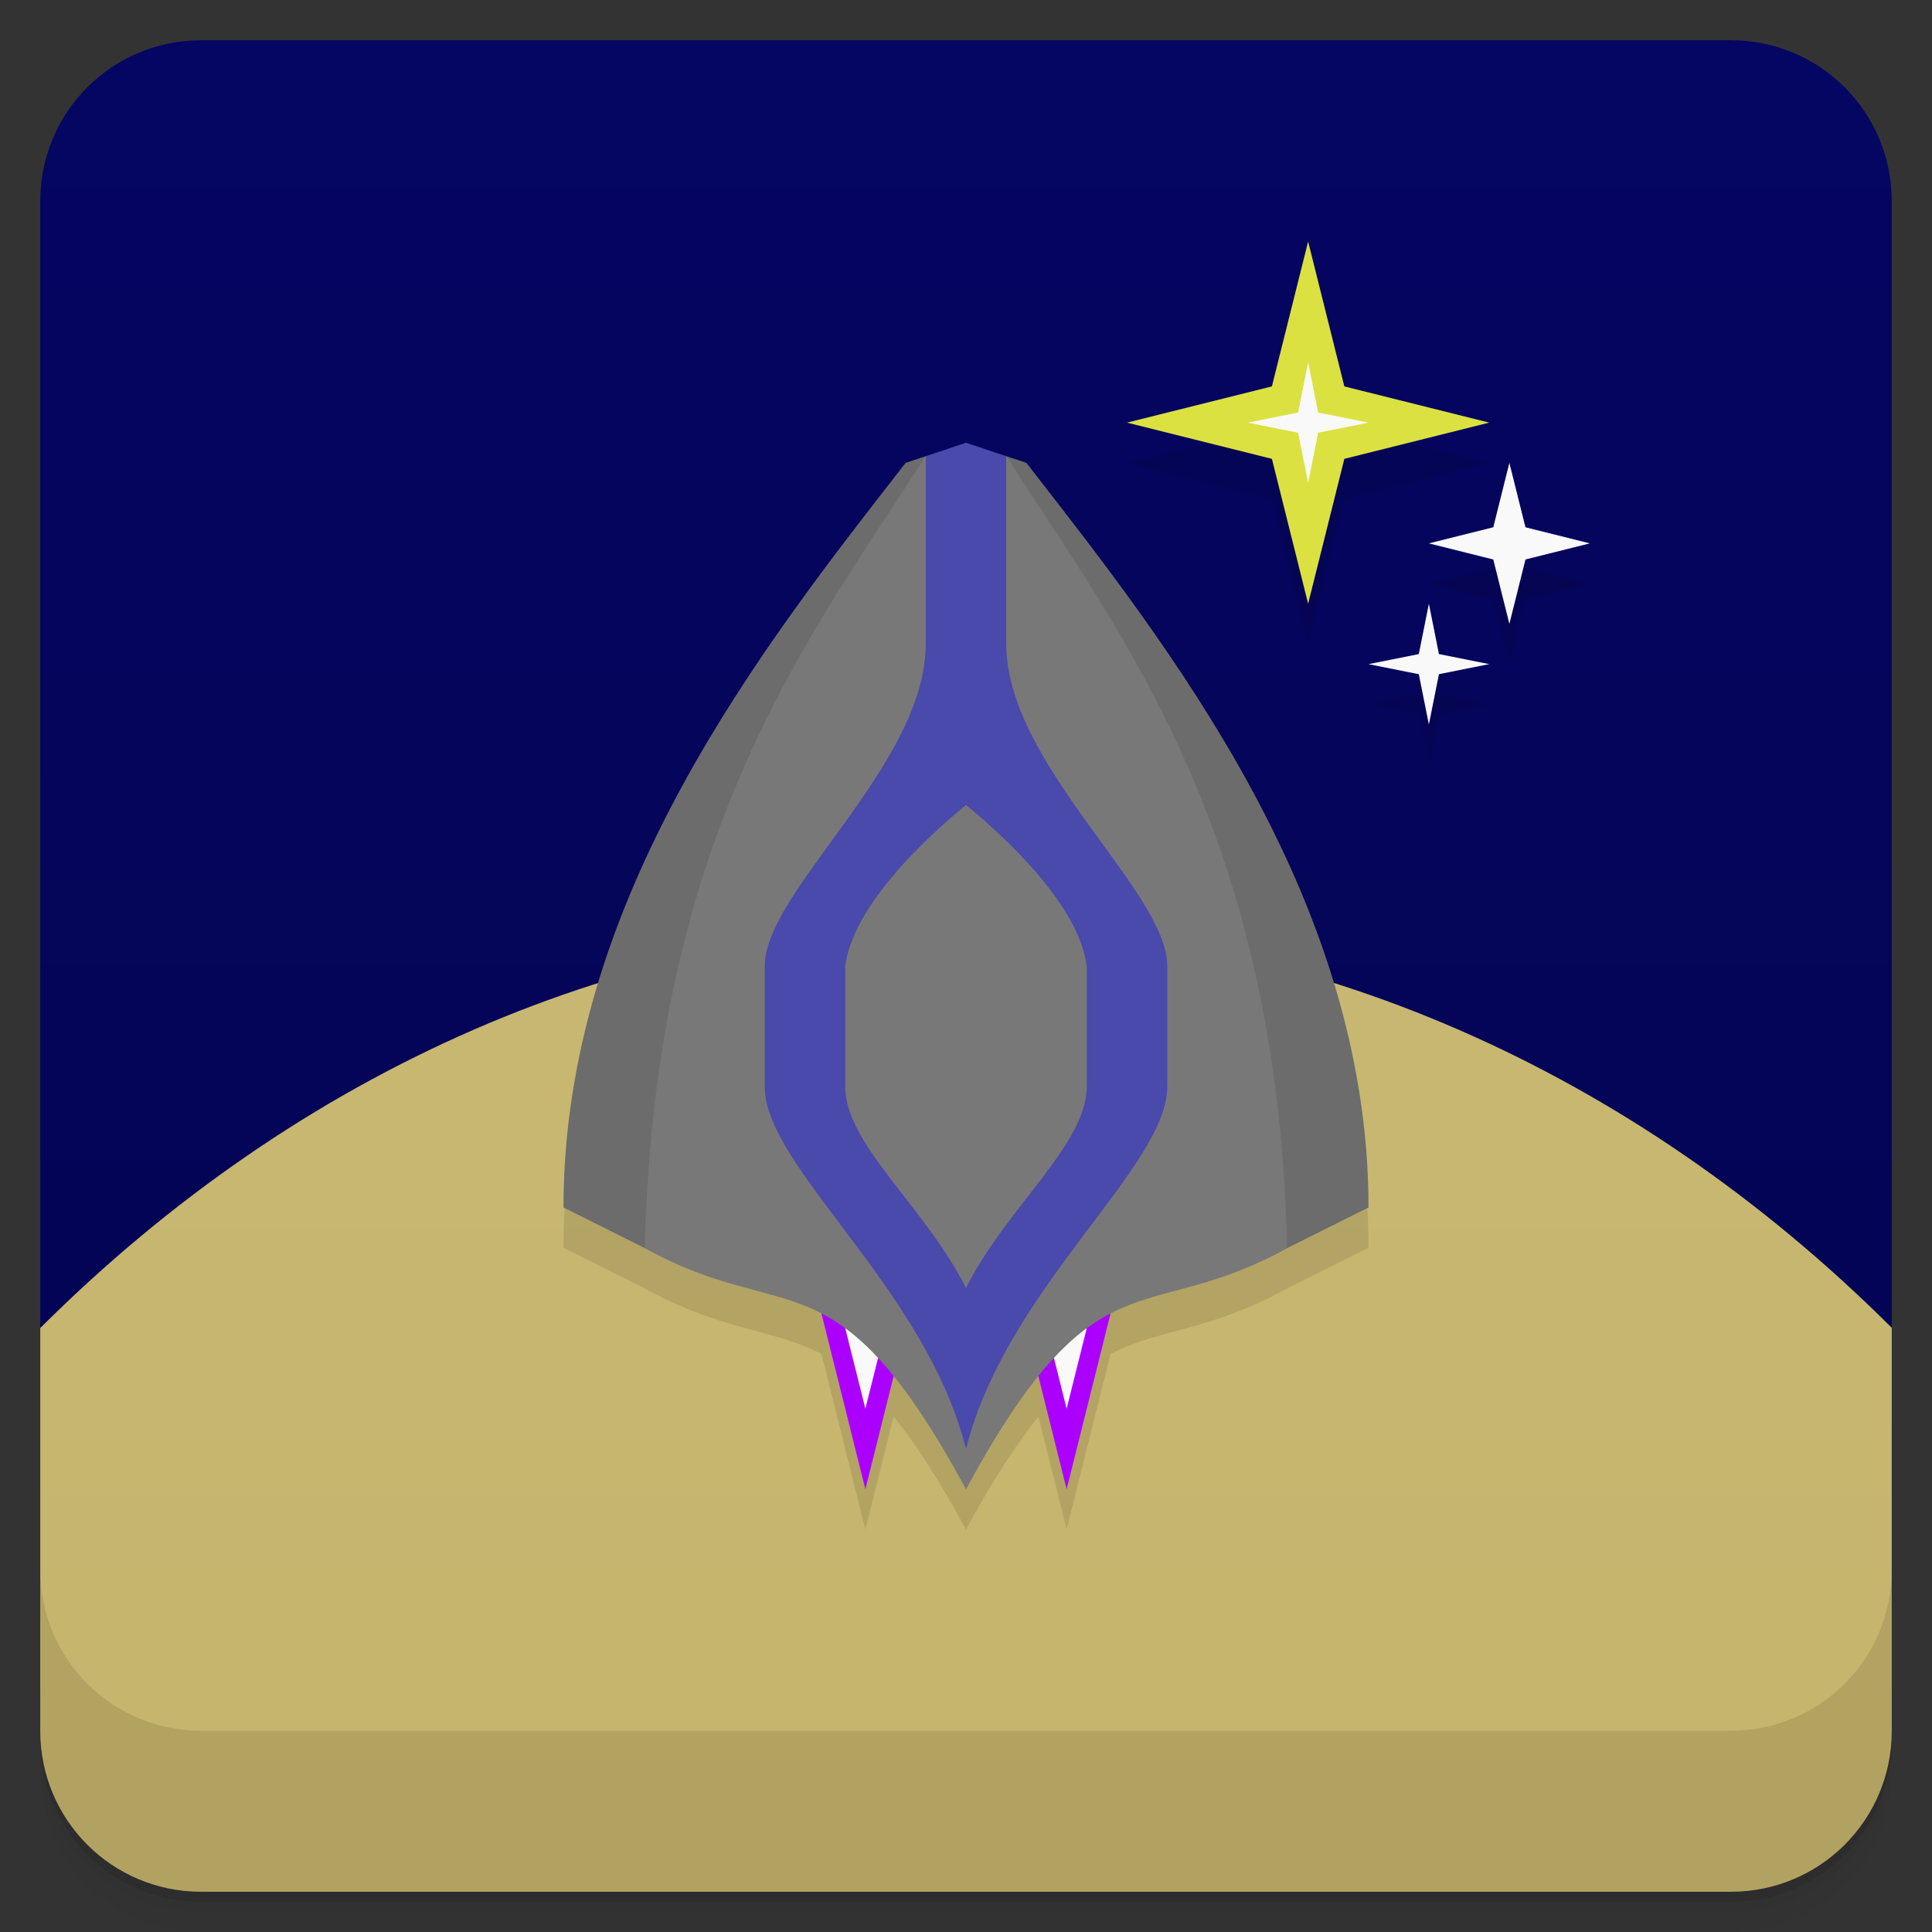 <svg version="1.1" viewBox="0 0 48 48" xmlns="http://www.w3.org/2000/svg" xmlns:xlink="http://www.w3.org/1999/xlink">
 <rect x="0" y="0" width="48" height="48" fill="#333333" stroke="none"/>
 <defs>
  <linearGradient id="bg" x2="0" y1="1" y2="47" gradientUnits="userSpaceOnUse">
   <stop style="stop-color:#050563" offset="0"/>
   <stop style="stop-color:#040450" offset="1"/>
  </linearGradient>
  <linearGradient id="linearGradient851" x2="0" y1="47" y2="1" gradientUnits="userSpaceOnUse">
   <stop style="stop-color:#c5b46b" offset="0"/>
   <stop style="stop-color:#cbbb79" offset="1"/>
  </linearGradient>
 </defs>
 <path d="m1 43v0.25c0 2.216 1.784 4 4 4h38c2.216 0 4-1.784 4-4v-0.25c0 2.216-1.784 4-4 4h-38c-2.216 0-4-1.784-4-4zm0 0.5v0.5c0 2.216 1.784 4 4 4h38c2.216 0 4-1.784 4-4v-0.5c0 2.216-1.784 4-4 4h-38c-2.216 0-4-1.784-4-4z" style="opacity:.02"/>
 <path d="m1 43.25v0.25c0 2.216 1.784 4 4 4h38c2.216 0 4-1.784 4-4v-0.25c0 2.216-1.784 4-4 4h-38c-2.216 0-4-1.784-4-4z" style="opacity:.05"/>
 <path d="m1 43v0.25c0 2.216 1.784 4 4 4h38c2.216 0 4-1.784 4-4v-0.25c0 2.216-1.784 4-4 4h-38c-2.216 0-4-1.784-4-4z" style="opacity:.1"/>
 <path d="m5 1c-2.216 0-4 1.784-4 4v27.994l46-0.006v-27.988c0-2.216-1.784-4-4-4z" style="fill:url(#bg)"/>
 <path d="m24 23c-8.422 7.65e-4 -16.555 3.567-23 9.994v10.006c0 2.216 1.784 4 4 4h38c2.216 0 4-1.784 4-4v-10.012c-6.445-6.425-14.578-9.989-23-9.988z" style="fill:url(#linearGradient851);paint-order:normal"/>
 <path d="m1 39v4c0 2.216 1.784 4 4 4h38c2.216 0 4-1.784 4-4v-4c0 2.216-1.784 4-4 4h-38c-2.216 0-4-1.784-4-4z" style="opacity:.1"/>
 <path d="m32.5 7-0.9 3.6-3.6 0.9 3.6 0.9 0.9 3.6 0.9-3.6 3.6-0.9-3.6-0.9-0.9-3.6zm-8.5 5-1.5 0.5c-3.5 4.5-8.5 10.797-8.5 18.5l2 1c1.952 1.081 3.18 1.001 4.41 1.639l1.09 4.361 0.701-2.805c0.536 0.664 1.12 1.553 1.799 2.805 0.679-1.252 1.263-2.14 1.799-2.805l0.701 2.805 1.09-4.361c1.23-0.638 2.459-0.558 4.41-1.639l2-1c0-7.703-5-14-8.5-18.5l-1.5-0.5zm13.5 0.5-0.4 1.6-1.6 0.4 1.6 0.4 0.4 1.6 0.4-1.6 1.6-0.4-1.6-0.4-0.4-1.6zm-2 3.5-0.25 1.25-1.25 0.25 1.25 0.25 0.25 1.25 0.25-1.25 1.25-0.25-1.25-0.25-0.25-1.25z" style="opacity:.1;paint-order:normal"/>
 <path d="m20 31 1.5 6 1.5-6zm5 0 1.5 6 1.5-6z" style="fill:#ac00ff;paint-order:normal"/>
 <path d="m20 29 1.5 6 1.5-6zm5 0 1.5 6 1.5-6z" style="fill:#f9f9f9;paint-order:normal"/>
 <path d="m23 11.334-0.5 0.166c-3.5 4.5-8.5 10.797-8.5 18.5l2 1c3.612 2 4.746 1e-5 8 6 3.254-6 4.388-4 8-6l2-1c0-7.703-5-14-8.5-18.5l-0.5-0.166z" style="fill:#787878;paint-order:normal"/>
 <path d="m23 11.334v4.666c0 3-4 6.136-4 8v3c0 2 4 5 5 9 1-4 5-7 5-9v-3c0-1.864-4-5-4-8v-4.666l-1-0.334zm1 8.666c1 0.818 2.806 2.5 3 4v3c0 1.435-2 3-3 5-1-2-3-3.565-3-5v-3c0.194-1.5 2-3.182 3-4z" style="fill:#4a49ac;paint-order:normal"/>
 <path d="m22.998 11.334-0.498 0.166c-3.5 4.5-8.5 10.797-8.5 18.5l2 1c0.008 4e-3 0.014 8e-3 0.021 0.012 0.236-10.304 4.072-15.156 6.979-19.678zm2.002 0c2.907 4.522 6.743 9.374 6.979 19.678 0.008-4e-3 0.014-8e-3 0.021-0.012l2-1c0-7.703-5-14-8.5-18.5l-0.498-0.166z" style="opacity:.1;paint-order:normal"/>
 <path d="m37.1 13.1 0.4-1.6 0.4 1.6 1.6 0.4-1.6 0.4-0.4 1.6-0.4-1.6-1.6-0.4z" style="fill:#f9f9f9;paint-order:normal"/>
 <path d="m35.25 16.25 0.25-1.25 0.25 1.25 1.25 0.25-1.25 0.25-0.25 1.25-0.25-1.25-1.25-0.25z" style="fill:#f9f9f9;paint-order:normal"/>
 <path d="m31.6 9.6 0.9-3.6 0.9 3.6 3.6 0.9-3.6 0.9-0.9 3.6-0.9-3.6-3.6-0.9z" style="fill:#dbe140;paint-order:normal"/>
 <path d="m32.25 10.25 0.25-1.25 0.25 1.25 1.25 0.25-1.25 0.25-0.25 1.25-0.25-1.25-1.25-0.25z" style="fill:#f9f9f9;paint-order:normal"/>
</svg>
